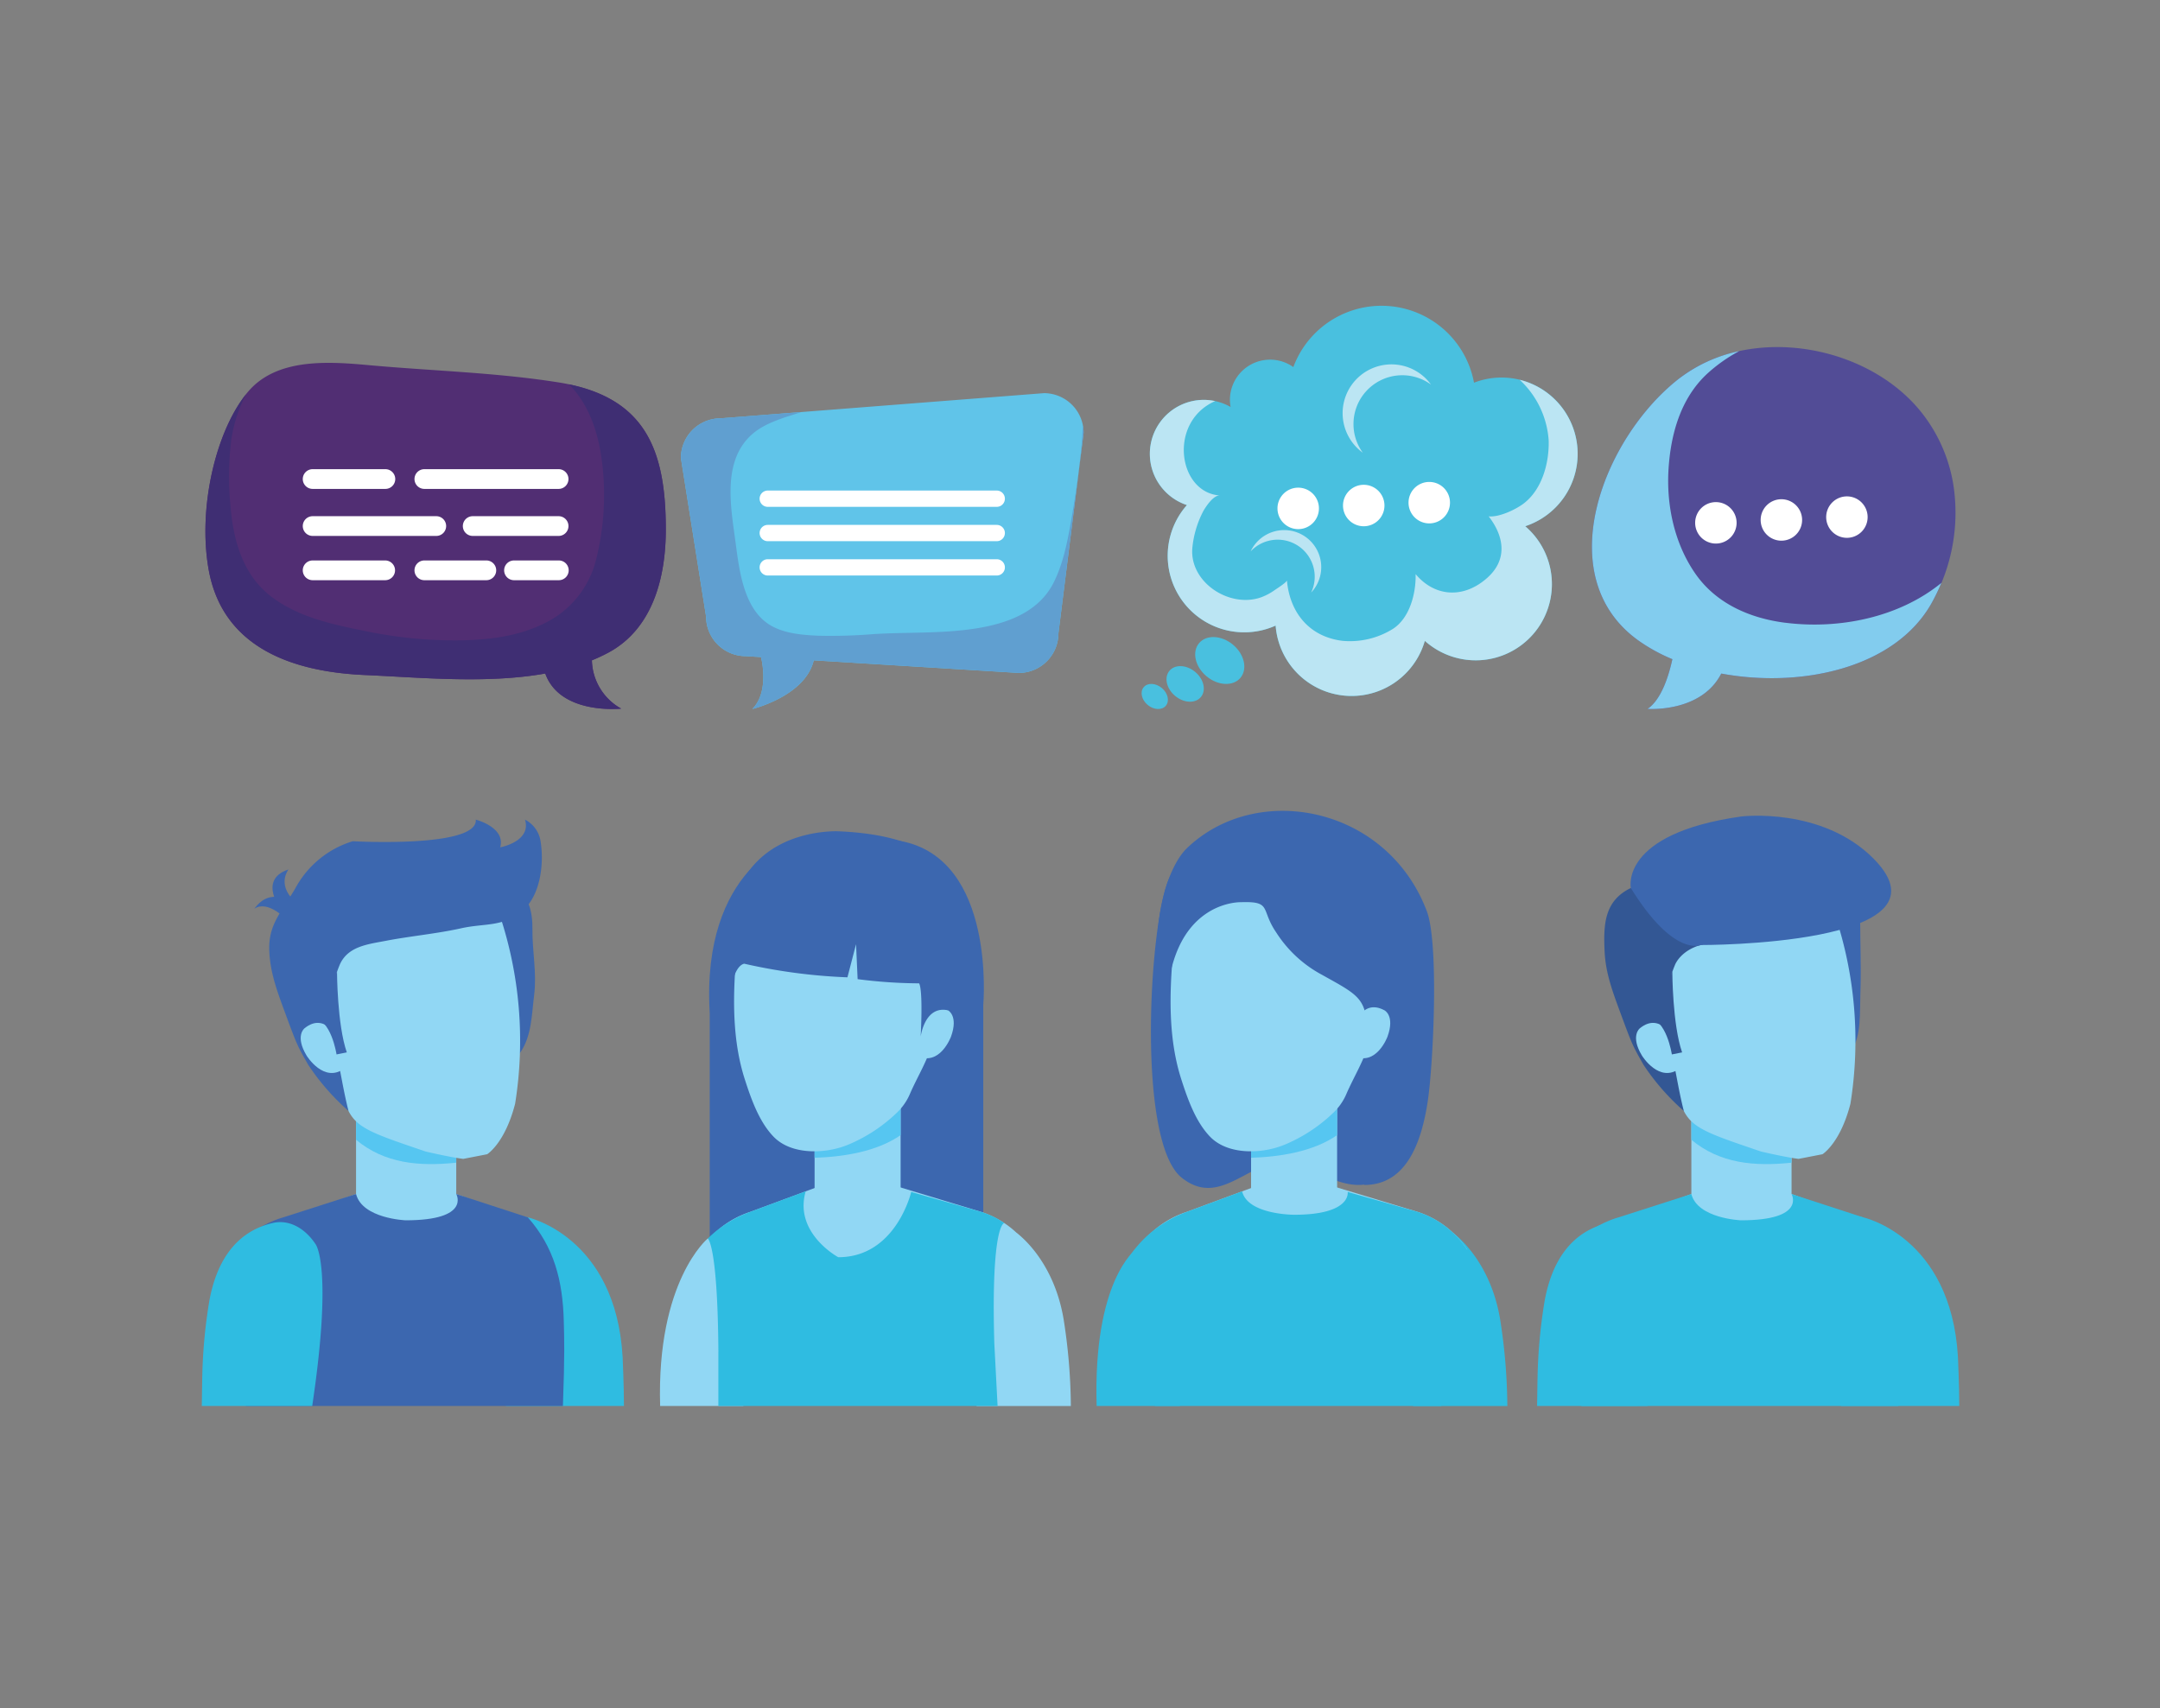 <svg xmlns="http://www.w3.org/2000/svg" xmlns:xlink="http://www.w3.org/1999/xlink" width="464" height="367" viewBox="0 0 464 367">
  <rect x="0" y="0" width="464" height="367" fill="#808080" stroke="none"/>
  <defs>
    <clipPath id="clip-path">
      <rect id="Rectángulo_345367" data-name="Rectángulo 345367" width="377.534" height="236.354" fill="none"/>
    </clipPath>
    <clipPath id="clip-path-3">
      <rect id="Rectángulo_345362" data-name="Rectángulo 345362" width="75.064" height="76.892" fill="none"/>
    </clipPath>
    <clipPath id="clip-path-4">
      <rect id="Rectángulo_345363" data-name="Rectángulo 345363" width="91.902" height="67.928" fill="none"/>
    </clipPath>
    <clipPath id="clip-path-5">
      <rect id="Rectángulo_345364" data-name="Rectángulo 345364" width="18.984" height="18.982" fill="none"/>
    </clipPath>
    <clipPath id="clip-path-6">
      <rect id="Rectángulo_345365" data-name="Rectángulo 345365" width="15.17" height="13.424" fill="none"/>
    </clipPath>
  </defs>
  <g id="Grupo_1000173" data-name="Grupo 1000173" transform="translate(-5390 10194)">
    <g id="Grupo_1000166" data-name="Grupo 1000166" transform="translate(5433.344 -10128.306)">
      <g id="Grupo_999824" data-name="Grupo 999824" clip-path="url(#clip-path)">
        <g id="Grupo_999823" data-name="Grupo 999823">
          <g id="Grupo_999822" data-name="Grupo 999822" clip-path="url(#clip-path)">
            <path id="Trazado_704310" data-name="Trazado 704310" d="M14.979,171.07s2.1-1.931,6.114,1.564l1.864-2.9s-4.5-3.562-7.978,1.335" transform="translate(-3.691 -41.517)" fill="#3c67af"/>
            <path id="Trazado_704311" data-name="Trazado 704311" d="M23.6,160.685s-2.488,3.092,1.095,6.613l-2.418,2.442s-5.543-6.794,1.323-9.054" transform="translate(-4.969 -39.595)" fill="#3c67af"/>
            <path id="Trazado_704312" data-name="Trazado 704312" d="M11.177,266.435a21.26,21.26,0,0,1,11.216-8.577l16.424-6.086H54.495l16.42,6.086a21.266,21.266,0,0,1,11.216,8.577Z" transform="translate(-2.754 -62.04)" fill="#91d7f4"/>
            <path id="Trazado_704313" data-name="Trazado 704313" d="M85.3,300.26h25.373c0-4.334-.283-10.51-.283-10.51-1.492-25.946-20.4-30.027-20.4-30.027-14.745-3.569-6.708,19.236-6.708,19.236-.385,5.5.433,12.889,2.019,21.3" transform="translate(-19.983 -63.906)" fill="#2fbce1"/>
            <rect id="Rectángulo_345357" data-name="Rectángulo 345357" width="21.524" height="20.986" transform="translate(33.141 174.333)" fill="#91d7f4"/>
            <path id="Trazado_704314" data-name="Trazado 704314" d="M65.5,241.093v-9.754H43.977v4.831c6.139,5.109,13.534,5.757,21.523,4.922" transform="translate(-10.837 -57.005)" fill="#56c6f1"/>
            <path id="Trazado_704315" data-name="Trazado 704315" d="M78.217,298.748c.412-11.316.286-14.424.185-18.284-.225-8.6-2.063-15.863-7.73-22.244l-.026-.008-15.345-5s3.227,5.647-10.875,5.647c0,0-9.291-.361-10.647-5.647l-15.583,5s-13.321,3.277-15.605,17.3l7.831,14.4-.279,8.84Z" transform="translate(-0.638 -62.394)" fill="#3c67af"/>
            <path id="Trazado_704316" data-name="Trazado 704316" d="M90.639,189.126c.611-4.827-.416-9.449-.365-14.207.035-3.192-.589-8.009-4.558-8.414-5.5-.562-7.2,8.935-7.522,13.051-.448,5.673.959,11.8,2.054,17.356.393,2.005.353,6.013,2.61,6.981,1.93.827,3.9-1.124,4.89-2.572,2.378-3.5,2.383-8.155,2.891-12.2" transform="translate(-19.247 -41.023)" fill="#3c67af"/>
            <path id="Trazado_704317" data-name="Trazado 704317" d="M74.443,210.269c-2.176,8.512-6.007,10.858-6.007,10.858l-5.139,1c-2.956-.375-8.056-1.579-8.056-1.579-11.739-3.99-15.14-5.069-16.959-9.53-.077-.189-9.253-32.04-9.253-32.04-1.5-16.394,15.66-19.805,18.25-20.232,2.562-.592,18.9-5.133,23.728,10.605a85.485,85.485,0,0,1,3.436,40.916" transform="translate(-7.13 -38.857)" fill="#91d7f4"/>
            <path id="Trazado_704318" data-name="Trazado 704318" d="M77.447,150.731c.929,5.09.059,12.136-3.884,15.385-4.283,3.526-7.959,2.568-13.112,3.713-5.358,1.189-10.84,1.66-16.225,2.7-3.771.729-8.124,1.147-9.86,5.149a27.048,27.048,0,0,0-1.2,17.336c1.284,4.29,1.679,8.464,3.09,14.05a49.729,49.729,0,0,1-8.649-9.9c-2.427-4.271-2.427-4.271-5.164-11.7-1.605-4.353-2.992-8.181-3.2-12.669-.267-5.788,2.541-8.312,5.631-13.626a20.919,20.919,0,0,1,12.293-10.042s26.938,1.515,26.433-4.64c0,0,6.469,1.651,5.238,5.953,0,0,6.769-1.236,5.332-5.953a6.318,6.318,0,0,1,3.277,4.238" transform="translate(-4.737 -36.098)" fill="#3c67af"/>
            <path id="Trazado_704319" data-name="Trazado 704319" d="M36.456,208.186s-2.9-6.323-7.461-2.577c0,0-2.077,1.62.48,5.852,0,0,3.714,6.081,8.164,2.711Z" transform="translate(-6.949 -50.373)" fill="#91d7f4"/>
            <path id="Trazado_704320" data-name="Trazado 704320" d="M36.833,189.854s.019,11.317,2.1,17.319l-2.205.437s-1.161-7.76-5.155-7.852Z" transform="translate(-7.779 -46.782)" fill="#3c67af"/>
            <path id="Trazado_704321" data-name="Trazado 704321" d="M23.719,300.724H0c.008,0,.084-5.63.1-6.029a112.39,112.39,0,0,1,1.526-16.569c1.426-7.8,5.213-14.717,13.549-16.7,3.816-.908,7.208,1.4,9.274,4.543,0,0,3.775,4.652-.726,34.754" transform="translate(0 -64.37)" fill="#2fbce1"/>
            <path id="Trazado_704322" data-name="Trazado 704322" d="M310.254,226.931c-3.909-1.419-6.372-4.685-11.012-4.277-8.253.729-14.108,10.005-22.05,3.712-9.614-7.623-7.087-53.47-2.921-63.855,3.534-8.808,10.05-.2,19.348-3.157,10.8-3.437,20.116,5.086,25.7,13.938a53.389,53.389,0,0,1,7.948,31.764c-.792,9.99-2.6,27.11-17.015,21.875" transform="translate(-66.67 -39.036)" fill="#3c67af"/>
            <path id="Trazado_704323" data-name="Trazado 704323" d="M364.283,301.5H344.027l-3.622-14.625s-2.944-22.2,12.279-22.51c0,0,7.9,5.539,10.054,18.568a123.888,123.888,0,0,1,1.544,18.567" transform="translate(-83.824 -65.142)" fill="#2fbce1"/>
            <path id="Trazado_704324" data-name="Trazado 704324" d="M272.946,302.671l2.733-11.033s2.944-22.2-12.279-22.51c0,0-9.129,6.649-8.329,33.542Z" transform="translate(-62.84 -66.317)" fill="#2fbce1"/>
            <rect id="Rectángulo_345358" data-name="Rectángulo 345358" width="18.482" height="27.058" transform="translate(225.405 167.124)" fill="#91d7f4"/>
            <path id="Trazado_704325" data-name="Trazado 704325" d="M317.593,232.814V221.771H299.111v15.907c6.1-.185,13.33-1.289,18.482-4.864" transform="translate(-73.705 -54.647)" fill="#56c6f1"/>
            <path id="Trazado_704326" data-name="Trazado 704326" d="M266.6,264.568a20.226,20.226,0,0,1,10.665-8.157l15.62-5.785h14.907l19.1,5.785a20.228,20.228,0,0,1,10.668,8.157Z" transform="translate(-65.694 -61.757)" fill="#91d7f4"/>
            <path id="Trazado_704327" data-name="Trazado 704327" d="M269.5,298.561h61.537L330.648,287l9.049-13.692a20.088,20.088,0,0,0-13.729-16.448l-15.04-4.281s.9,4.9-11.513,4.9c0,0-9.969,0-11.161-5.028l-11.912,4.413a25.277,25.277,0,0,0-13.494,11.491L269.5,287Z" transform="translate(-64.769 -62.206)" fill="#2fbce1"/>
            <path id="Trazado_704328" data-name="Trazado 704328" d="M313.952,207.362a12.21,12.21,0,0,1-2.745,4,33.849,33.849,0,0,1-10.595,6.964c-4.833,1.983-12.128,2.237-15.969-1.745-3.112-3.226-4.82-8.113-6.17-12.3-2.627-8.149-2.594-17.051-1.927-25.512.153-1.931.348-3.863.67-5.772,3.007-18.458,18.8-18.417,18.8-18.417,11.926-.518,22.81,5.115,24.642,17.683.7,4.812-.224,9.981-.466,14.794a38.714,38.714,0,0,1-1.744,10.437c-1.152,3.442-3.058,6.549-4.5,9.87" transform="translate(-68.051 -38.082)" fill="#91d7f4"/>
            <path id="Trazado_704329" data-name="Trazado 704329" d="M274.32,187.044c-4.457-13.8-.862-30.026,4.466-35.1,15.088-14.4,42.957-8.916,51.471,13.586,2.631,6.95,1.4,32.868.2,40.835-1.6,10.673-5.521,17.985-13.626,17.985.216-8.8-.458-18.551.321-29.31.775-10.675-.645-10.938-9.528-15.9a26.44,26.44,0,0,1-9.732-9.06c-3.4-4.965-.841-6.7-7.565-6.476,0,0-15.629-.533-16.011,23.447" transform="translate(-67.1 -35.478)" fill="#3c67af"/>
            <path id="Trazado_704330" data-name="Trazado 704330" d="M328.351,204.483s1.577-6.567,6.627-3.853c0,0,2.28,1.154.638,5.663,0,0-2.4,6.488-7.27,4.115Z" transform="translate(-80.909 -49.276)" fill="#91d7f4"/>
            <path id="Trazado_704331" data-name="Trazado 704331" d="M391.815,266.435a21.263,21.263,0,0,1,11.216-8.577l16.424-6.086h15.678l16.419,6.086a21.263,21.263,0,0,1,11.216,8.577Z" transform="translate(-96.548 -62.04)" fill="#91d7f4"/>
            <path id="Trazado_704332" data-name="Trazado 704332" d="M465.94,300.26h25.373c0-4.334-.283-10.51-.283-10.51-1.492-25.946-20.4-30.027-20.4-30.027-14.745-3.569-6.708,19.236-6.708,19.236-.386,5.5.433,12.889,2.019,21.3" transform="translate(-113.777 -63.906)" fill="#2fbce1"/>
            <rect id="Rectángulo_345359" data-name="Rectángulo 345359" width="21.524" height="20.986" transform="translate(319.984 174.333)" fill="#91d7f4"/>
            <path id="Trazado_704333" data-name="Trazado 704333" d="M446.139,241.093v-9.754H424.615v4.831c6.139,5.109,13.535,5.757,21.524,4.922" transform="translate(-104.631 -57.005)" fill="#56c6f1"/>
            <path id="Trazado_704334" data-name="Trazado 704334" d="M458.855,298.748c.412-11.316.286-14.424.185-18.284-.224-8.6-2.062-15.863-7.73-22.244l-.026-.008-15.345-5s3.226,5.647-10.876,5.647c0,0-9.29-.361-10.647-5.647l-15.583,5s-13.32,3.277-15.605,17.3l7.831,14.4-.279,8.84Z" transform="translate(-94.432 -62.394)" fill="#2fbce1"/>
            <path id="Trazado_704335" data-name="Trazado 704335" d="M469.4,184.073c0-4.987-.212-9.965-.094-14.947.075-3.185.368-2.363-3.32-2.713-5.112-.485-6.82,9.01-7.179,13.119-.494,5.663.732,11.76,1.675,17.28.338,1.995.247,5.991,2.334,6.927,1.786.8,3.65-1.173,4.589-2.632,2.154-3.358,1.773-8.489,1.916-12.3.058-1.579.079-3.158.079-4.735" transform="translate(-113.027 -41.002)" fill="#3c67af"/>
            <path id="Trazado_704336" data-name="Trazado 704336" d="M455.082,210.269c-2.176,8.512-6.007,10.858-6.007,10.858l-5.139,1c-2.958-.375-8.057-1.579-8.057-1.579-11.739-3.99-15.139-5.069-16.959-9.53-.077-.189-9.253-32.04-9.253-32.04-1.5-16.394,15.66-19.805,18.25-20.232,2.563-.592,18.9-5.133,23.729,10.605a85.485,85.485,0,0,1,3.436,40.916" transform="translate(-100.924 -38.857)" fill="#91d7f4"/>
            <path id="Trazado_704337" data-name="Trazado 704337" d="M405.494,165.974c-5.7,2.748-5.9,7.838-5.631,13.626.208,4.488,1.595,8.316,3.2,12.669,2.738,7.427,2.738,7.427,5.164,11.7a49.723,49.723,0,0,0,8.649,9.9c-1.411-5.586-1.806-9.76-3.09-14.051a27.053,27.053,0,0,1,1.2-17.336s1.3-3.52,6.635-4.525h0Z" transform="translate(-98.514 -40.898)" fill="#335794"/>
            <path id="Trazado_704338" data-name="Trazado 704338" d="M417.1,208.186s-2.9-6.323-7.462-2.577c0,0-2.076,1.62.481,5.852,0,0,3.714,6.081,8.164,2.711Z" transform="translate(-100.743 -50.373)" fill="#91d7f4"/>
            <path id="Trazado_704339" data-name="Trazado 704339" d="M417.47,189.854s.019,11.317,2.1,17.319l-2.205.437s-1.161-7.76-5.155-7.852Z" transform="translate(-101.573 -46.782)" fill="#335794"/>
            <path id="Trazado_704340" data-name="Trazado 704340" d="M459.549,154.655c18.344,18.682-37.167,18.493-37.167,18.493s-5.823,2.692-15.043-12.252c0,0-2.486-11.688,23.762-15.368,0,0,17.351-2.128,28.448,9.127" transform="translate(-100.358 -35.821)" fill="#3c67af"/>
            <path id="Trazado_704341" data-name="Trazado 704341" d="M404.357,300.724H380.638c.008,0,.084-5.63.1-6.029a112.184,112.184,0,0,1,1.526-16.569c1.425-7.8,5.213-14.717,13.549-16.7,3.815-.908,7.208,1.4,9.274,4.543,0,0,3.775,4.652-.726,34.754" transform="translate(-93.794 -64.37)" fill="#2fbce1"/>
            <path id="Trazado_704342" data-name="Trazado 704342" d="M162.691,152.128s-19.805,5.954-17.938,37.308v67.575H167.28Z" transform="translate(-35.638 -37.486)" fill="#3c67af"/>
            <path id="Trazado_704343" data-name="Trazado 704343" d="M165.609,172.39v97.077h43.075V187.693s2.83-31.372-17.753-35.225c0,0-25.322-4.586-25.322,19.923" transform="translate(-40.808 -37.486)" fill="#3c67af"/>
            <rect id="Rectángulo_345360" data-name="Rectángulo 345360" width="29.953" height="14.829" transform="translate(123.719 197.064)" fill="#91d7f4"/>
            <path id="Trazado_704344" data-name="Trazado 704344" d="M239.859,301.5H219.6l-3.62-14.625s-2.945-22.2,12.277-22.51c0,0,7.9,5.539,10.054,18.568a123.95,123.95,0,0,1,1.545,18.567" transform="translate(-53.164 -65.142)" fill="#91d7f4"/>
            <path id="Trazado_704345" data-name="Trazado 704345" d="M148.524,301.874l2.732-11.033s4.843-24.639-10.381-24.949c0,0-11.026,9.088-10.228,35.982Z" transform="translate(-32.183 -65.519)" fill="#91d7f4"/>
            <rect id="Rectángulo_345361" data-name="Rectángulo 345361" width="18.482" height="27.058" transform="translate(131.641 167.124)" fill="#91d7f4"/>
            <path id="Trazado_704346" data-name="Trazado 704346" d="M193.168,232.814V221.771H174.686v15.907c6.1-.185,13.33-1.289,18.482-4.864" transform="translate(-43.045 -54.647)" fill="#56c6f1"/>
            <path id="Trazado_704347" data-name="Trazado 704347" d="M142.179,264.568a20.226,20.226,0,0,1,10.664-8.157l15.62-5.785h14.907l19.1,5.785a20.222,20.222,0,0,1,10.666,8.157Z" transform="translate(-35.035 -61.757)" fill="#91d7f4"/>
            <path id="Trazado_704348" data-name="Trazado 704348" d="M146.51,287V298.56h59.983l-.7-13.426c-.744-25.865,2.147-25.873,2.147-25.873a18.588,18.588,0,0,0-4.961-2.4l-15.04-4.281s-3.26,14.023-15.669,14.023c0,0-9.61-5.177-7-14.155l-11.913,4.414a25.129,25.129,0,0,0-9.116,5.719s2.124,1.3,2.277,24.421" transform="translate(-35.541 -62.206)" fill="#2fbce1"/>
            <path id="Trazado_704349" data-name="Trazado 704349" d="M189.527,207.362a12.21,12.21,0,0,1-2.745,4,33.837,33.837,0,0,1-10.594,6.964c-4.834,1.983-12.129,2.237-15.97-1.745-3.112-3.226-4.819-8.113-6.17-12.3-2.627-8.149-2.594-17.051-1.926-25.512.153-1.931.348-3.863.67-5.772,3.007-18.458,18.8-18.417,18.8-18.417,11.925-.518,22.81,5.115,24.642,17.683.705,4.812-.222,9.981-.465,14.794a38.716,38.716,0,0,1-1.744,10.437c-1.152,3.442-3.058,6.549-4.5,9.87" transform="translate(-37.391 -38.082)" fill="#91d7f4"/>
            <path id="Trazado_704350" data-name="Trazado 704350" d="M203.926,204.483s1.577-6.567,6.628-3.853c0,0,2.279,1.154.637,5.663,0,0-2.4,6.488-7.27,4.115Z" transform="translate(-50.249 -49.276)" fill="#91d7f4"/>
            <path id="Trazado_704351" data-name="Trazado 704351" d="M150.644,173.935c-.849-25.333,23.2-24.131,23.2-24.131,23.636.97,24.812,11.676,24.812,11.676,2.86,13.587-1.232,26.786-1.232,26.786-5.024-1.1-5.874,5.625-5.874,5.625.527-10.77-.356-11.421-.356-11.421a106.563,106.563,0,0,1-13.192-.9l-.339-7.51-1.848,7.115a120.127,120.127,0,0,1-22.16-2.922s-3.007.213-3.007,9.357Z" transform="translate(-37.115 -36.911)" fill="#3c67af"/>
            <path id="Trazado_704352" data-name="Trazado 704352" d="M473.941,41.521A33.6,33.6,0,0,0,467.062,25.8c-11.779-14.793-37.1-19.046-52.233-7.139C398.6,31.429,387.1,61.1,406.281,74.822a37.419,37.419,0,0,0,7.272,3.995c-.693,3.229-2.271,8.634-5.332,10.681,0,0,11.507.884,15.834-7.591,17.072,3.171,37.339-1.09,45.208-15.176a39.352,39.352,0,0,0,4.677-25.211" transform="translate(-97.648 -2.9)" fill="#524c96"/>
            <g id="Grupo_999812" data-name="Grupo 999812" transform="translate(298.629 9.733)" style="mix-blend-mode: multiply;isolation: isolate">
              <g id="Grupo_999811" data-name="Grupo 999811">
                <g id="Grupo_999810" data-name="Grupo 999810" clip-path="url(#clip-path-3)">
                  <path id="Trazado_704353" data-name="Trazado 704353" d="M437.811,71.276c-7.546-.957-14.787-4.078-19.256-10.456-4.562-6.511-6.33-14.788-5.819-22.654.484-7.47,2.609-15.077,8.231-20.327a33.54,33.54,0,0,1,6.951-4.922,31.99,31.99,0,0,0-13.09,6.028C398.6,31.713,387.1,61.385,406.281,75.106a37.457,37.457,0,0,0,7.272,3.995c-.693,3.229-2.271,8.634-5.332,10.681,0,0,11.506.883,15.834-7.592,17.073,3.171,37.339-1.089,45.208-15.176a40.853,40.853,0,0,0,2.077-4.3c-9.14,7.461-22.009,10.018-33.53,8.556" transform="translate(-396.277 -12.916)" fill="#82ccee"/>
                </g>
              </g>
            </g>
            <path id="Trazado_704354" data-name="Trazado 704354" d="M434.6,60.418a4.452,4.452,0,1,1-4.452-4.452,4.453,4.453,0,0,1,4.452,4.452" transform="translate(-104.896 -13.791)" fill="#fff"/>
            <path id="Trazado_704355" data-name="Trazado 704355" d="M453.274,59.6a4.452,4.452,0,1,1-4.453-4.454,4.453,4.453,0,0,1,4.453,4.454" transform="translate(-109.498 -13.589)" fill="#fff"/>
            <path id="Trazado_704356" data-name="Trazado 704356" d="M471.952,58.784a4.452,4.452,0,1,1-4.452-4.452,4.452,4.452,0,0,1,4.452,4.452" transform="translate(-114.101 -13.388)" fill="#fff"/>
            <path id="Trazado_704357" data-name="Trazado 704357" d="M214.562,24.905,145.1,30.314a8.526,8.526,0,0,0-8.525,8.527l5.408,34.037a8.525,8.525,0,0,0,8.525,8.527l3.279.2h0s1.946,7.341-1.87,11.157c0,0,11.369-2.749,13.2-10.46l44.034,2.708a8.527,8.527,0,0,0,8.526-8.527l5.408-43.052a8.526,8.526,0,0,0-8.525-8.527" transform="translate(-33.654 -6.137)" fill="#60c4e9"/>
            <path id="Trazado_704358" data-name="Trazado 704358" d="M222.928,33.133q-.15,3.471-.544,6.941c-.537,4.766-1.252,9.524-2.1,14.244-.761,4.252-1.661,8.641-3.6,12.536-3.255,6.543-10.29,8.962-17.123,9.986-7.146,1.072-14.324.709-21.507,1.148a112.913,112.913,0,0,1-11.895.355c-3.408-.151-7.26-.442-10.277-2.2-5.83-3.405-6.771-11.867-7.568-17.88-.907-6.854-2.644-15.8,2.1-21.68,2.2-2.723,5.037-3.932,8.254-5.069,1.06-.375,2.411-.742,3.751-1.218L145.1,31.641a8.527,8.527,0,0,0-8.526,8.528l5.408,34.037a8.526,8.526,0,0,0,8.526,8.526l3.279.2h0s1.946,7.34-1.871,11.157c0,0,11.37-2.749,13.2-10.46l44.035,2.707a8.526,8.526,0,0,0,8.525-8.526l5.409-43.052a8.554,8.554,0,0,0-.16-1.625" transform="translate(-33.653 -7.464)" fill="#609fd0"/>
            <path id="Trazado_704359" data-name="Trazado 704359" d="M211.705,54.424a1.749,1.749,0,0,1-1.749,1.748H160.767a1.749,1.749,0,1,1,0-3.5h49.189a1.75,1.75,0,0,1,1.749,1.75" transform="translate(-39.184 -12.98)" fill="#fff"/>
            <path id="Trazado_704360" data-name="Trazado 704360" d="M211.705,64.213a1.749,1.749,0,0,1-1.749,1.748H160.767a1.749,1.749,0,0,1,0-3.5h49.189a1.751,1.751,0,0,1,1.749,1.751" transform="translate(-39.184 -15.391)" fill="#fff"/>
            <path id="Trazado_704361" data-name="Trazado 704361" d="M211.705,74a1.749,1.749,0,0,1-1.749,1.749H160.767a1.749,1.749,0,1,1,0-3.5h49.189A1.749,1.749,0,0,1,211.705,74" transform="translate(-39.184 -17.804)" fill="#fff"/>
            <path id="Trazado_704362" data-name="Trazado 704362" d="M10.208,22.459c6.193-7.31,17.381-6.476,26-5.693C49.745,18,63.388,18.328,76.836,20.456,95.465,23.4,99.951,34.739,99.94,52.114,99.934,62.276,97.19,73.34,87.64,78.5a37.4,37.4,0,0,1-3.577,1.678A12.188,12.188,0,0,0,90.355,90.55s-13.088,1.433-16.312-7.54c-12.655,2.264-27,.832-38.69.326C20.005,82.667,4.76,77.622,1.734,60.669c-2.393-13.4,1.649-30.155,8.473-38.209" transform="translate(-0.257 -4.009)" fill="#512e73"/>
            <path id="Trazado_704363" data-name="Trazado 704363" d="M9.764,24.518a31.69,31.69,0,0,0-3.158,9.7A64.9,64.9,0,0,0,6.4,48.259C7,55.876,9.053,63.5,15.5,68.234c5.97,4.378,13.443,5.876,20.559,7.3A93.891,93.891,0,0,0,55.117,77.4c6.271-.052,12.869-.766,18.563-3.581A20.719,20.719,0,0,0,84.841,60.524a57.278,57.278,0,0,0,1.694-18.473c-.427-5.944-1.748-12.228-5.28-17.158a19.691,19.691,0,0,0-2.116-2.5c16.692,3.5,20.813,14.6,20.8,31.227-.007,10.162-2.75,21.226-12.3,26.388a37.392,37.392,0,0,1-3.577,1.677,12.187,12.187,0,0,0,6.291,10.371s-13.088,1.433-16.311-7.54c-12.655,2.264-27,.833-38.69.326C20.005,84.177,4.76,79.132,1.734,62.179-.606,49.069,3.211,32.764,9.764,24.518" transform="translate(-0.257 -5.519)" fill="#3f2e73"/>
            <path id="Trazado_704364" data-name="Trazado 704364" d="M60.637,48.695a2.12,2.12,0,0,0,2.12,2.121H91.593a2.12,2.12,0,1,0,0-4.24H62.757a2.119,2.119,0,0,0-2.12,2.12" transform="translate(-14.942 -11.477)" fill="#fff"/>
            <path id="Trazado_704365" data-name="Trazado 704365" d="M28.792,48.695a2.12,2.12,0,0,0,2.121,2.121H46.535a2.12,2.12,0,0,0,0-4.24H30.913a2.12,2.12,0,0,0-2.121,2.12" transform="translate(-7.095 -11.477)" fill="#fff"/>
            <path id="Trazado_704366" data-name="Trazado 704366" d="M74.422,62.1a2.119,2.119,0,0,0,2.12,2.12H94.989a2.12,2.12,0,1,0,0-4.24H76.542a2.119,2.119,0,0,0-2.12,2.12" transform="translate(-18.339 -14.78)" fill="#fff"/>
            <path id="Trazado_704367" data-name="Trazado 704367" d="M28.792,62.1a2.12,2.12,0,0,0,2.121,2.12H57.469a2.12,2.12,0,1,0,0-4.24H30.913a2.12,2.12,0,0,0-2.121,2.12" transform="translate(-7.095 -14.78)" fill="#fff"/>
            <path id="Trazado_704368" data-name="Trazado 704368" d="M60.637,74.719a2.12,2.12,0,0,0,2.12,2.121H76.115a2.121,2.121,0,0,0,0-4.241H62.757a2.119,2.119,0,0,0-2.12,2.12" transform="translate(-14.942 -17.889)" fill="#fff"/>
            <path id="Trazado_704369" data-name="Trazado 704369" d="M86.194,74.719a2.12,2.12,0,0,0,2.12,2.121H97.89a2.121,2.121,0,1,0,0-4.241H88.314a2.12,2.12,0,0,0-2.12,2.12" transform="translate(-21.239 -17.889)" fill="#fff"/>
            <path id="Trazado_704370" data-name="Trazado 704370" d="M28.792,74.719a2.12,2.12,0,0,0,2.121,2.121H46.535a2.121,2.121,0,0,0,0-4.241H30.913a2.12,2.12,0,0,0-2.121,2.12" transform="translate(-7.095 -17.889)" fill="#fff"/>
            <path id="Trazado_704371" data-name="Trazado 704371" d="M362.151,31.8a16.354,16.354,0,0,0-22.263-15.281,20.207,20.207,0,0,0-38.81-3.353,8.625,8.625,0,0,0-13.622,7.038,8.744,8.744,0,0,0,.144,1.537,11.59,11.59,0,1,0-9.381,21.068,16.443,16.443,0,0,0,19.052,25.895,16.37,16.37,0,0,0,32.052,3.281,16.37,16.37,0,1,0,21.568-24.629A16.382,16.382,0,0,0,362.151,31.8" transform="translate(-66.593)" fill="#49c0df"/>
            <g id="Grupo_999815" data-name="Grupo 999815" transform="translate(203.656 15.893)" style="mix-blend-mode: multiply;isolation: isolate">
              <g id="Grupo_999814" data-name="Grupo 999814">
                <g id="Grupo_999813" data-name="Grupo 999813" clip-path="url(#clip-path-4)">
                  <path id="Trazado_704372" data-name="Trazado 704372" d="M362.151,37A16.389,16.389,0,0,0,349.689,21.09a19.507,19.507,0,0,1,6.239,13.051c.133,4.8-1.413,10.544-5.412,13.559-1.732,1.305-5.24,2.956-7.478,2.733,3.145,4.048,4.281,9.115-.3,13.206-5.115,4.57-11.313,4.075-15.394-.8.105,4.128-1.265,9.483-4.931,11.8a17.46,17.46,0,0,1-10.771,2.536c-7.157-.873-11.333-6.076-11.946-13,.035.386-2.255,1.842-2.607,2.086a12.562,12.562,0,0,1-2.862,1.536c-6.836,2.485-15.58-3.235-14.835-10.684a21.458,21.458,0,0,1,2.356-7.831c.56-.978,2.167-3.427,3.562-3.336-9.045-.589-11.182-15.8-1.034-20.273a11.425,11.425,0,0,0-2.436-.264,11.592,11.592,0,0,0-3.626,22.6A16.443,16.443,0,0,0,297.272,73.9a16.37,16.37,0,0,0,32.052,3.281,16.37,16.37,0,1,0,21.568-24.629A16.382,16.382,0,0,0,362.151,37" transform="translate(-270.249 -21.09)" fill="#bbe5f3"/>
                </g>
              </g>
            </g>
            <path id="Trazado_704373" data-name="Trazado 704373" d="M292.913,103.182c-1.564,1.878-4.828,1.742-7.288-.309S282.439,97.639,284,95.76s4.828-1.74,7.289.31,3.185,5.234,1.62,7.112" transform="translate(-69.779 -23.271)" fill="#49c0df"/>
            <path id="Trazado_704374" data-name="Trazado 704374" d="M282.391,109.364c-1.187,1.426-3.663,1.32-5.531-.235s-2.417-3.971-1.23-5.4,3.663-1.32,5.531.235,2.417,3.971,1.23,5.4" transform="translate(-67.765 -25.314)" fill="#49c0df"/>
            <path id="Trazado_704375" data-name="Trazado 704375" d="M273.112,112.48c-.836,1.005-2.585.931-3.9-.167s-1.705-2.8-.867-3.807,2.585-.933,3.9.166,1.706,2.8.868,3.808" transform="translate(-66.014 -26.563)" fill="#49c0df"/>
            <g id="Grupo_999818" data-name="Grupo 999818" transform="translate(245.073 12.587)" style="mix-blend-mode: multiply;isolation: isolate">
              <g id="Grupo_999817" data-name="Grupo 999817">
                <g id="Grupo_999816" data-name="Grupo 999816" clip-path="url(#clip-path-5)">
                  <path id="Trazado_704376" data-name="Trazado 704376" d="M327.54,29.531a10.483,10.483,0,0,1,16.651-8.489,10.487,10.487,0,1,0-14.643,14.644,10.427,10.427,0,0,1-2.008-6.155" transform="translate(-325.208 -16.703)" fill="#bbe5f3"/>
                </g>
              </g>
            </g>
            <g id="Grupo_999821" data-name="Grupo 999821" transform="translate(225.319 48.177)" style="mix-blend-mode: multiply;isolation: isolate">
              <g id="Grupo_999820" data-name="Grupo 999820">
                <g id="Grupo_999819" data-name="Grupo 999819" clip-path="url(#clip-path-6)">
                  <path id="Trazado_704377" data-name="Trazado 704377" d="M303.3,66.142a7.955,7.955,0,0,1,8.69,11.213,7.96,7.96,0,1,0-13-8.843,7.918,7.918,0,0,1,4.307-2.37" transform="translate(-298.995 -63.93)" fill="#bbe5f3"/>
                </g>
              </g>
            </g>
            <path id="Trazado_704378" data-name="Trazado 704378" d="M315.543,56.3a4.453,4.453,0,1,1-4.452-4.452,4.453,4.453,0,0,1,4.452,4.452" transform="translate(-75.56 -12.776)" fill="#fff"/>
            <path id="Trazado_704379" data-name="Trazado 704379" d="M334.221,55.484a4.453,4.453,0,1,1-4.453-4.453,4.453,4.453,0,0,1,4.453,4.453" transform="translate(-80.162 -12.575)" fill="#fff"/>
            <path id="Trazado_704380" data-name="Trazado 704380" d="M352.9,54.666a4.453,4.453,0,1,1-4.453-4.452,4.452,4.452,0,0,1,4.453,4.452" transform="translate(-84.765 -12.373)" fill="#fff"/>
          </g>
        </g>
      </g>
    </g>
    <rect id="Rectángulo_345538" data-name="Rectángulo 345538" width="464" height="367" transform="translate(5390 -10194)" fill="none"/>
  </g>
</svg>
